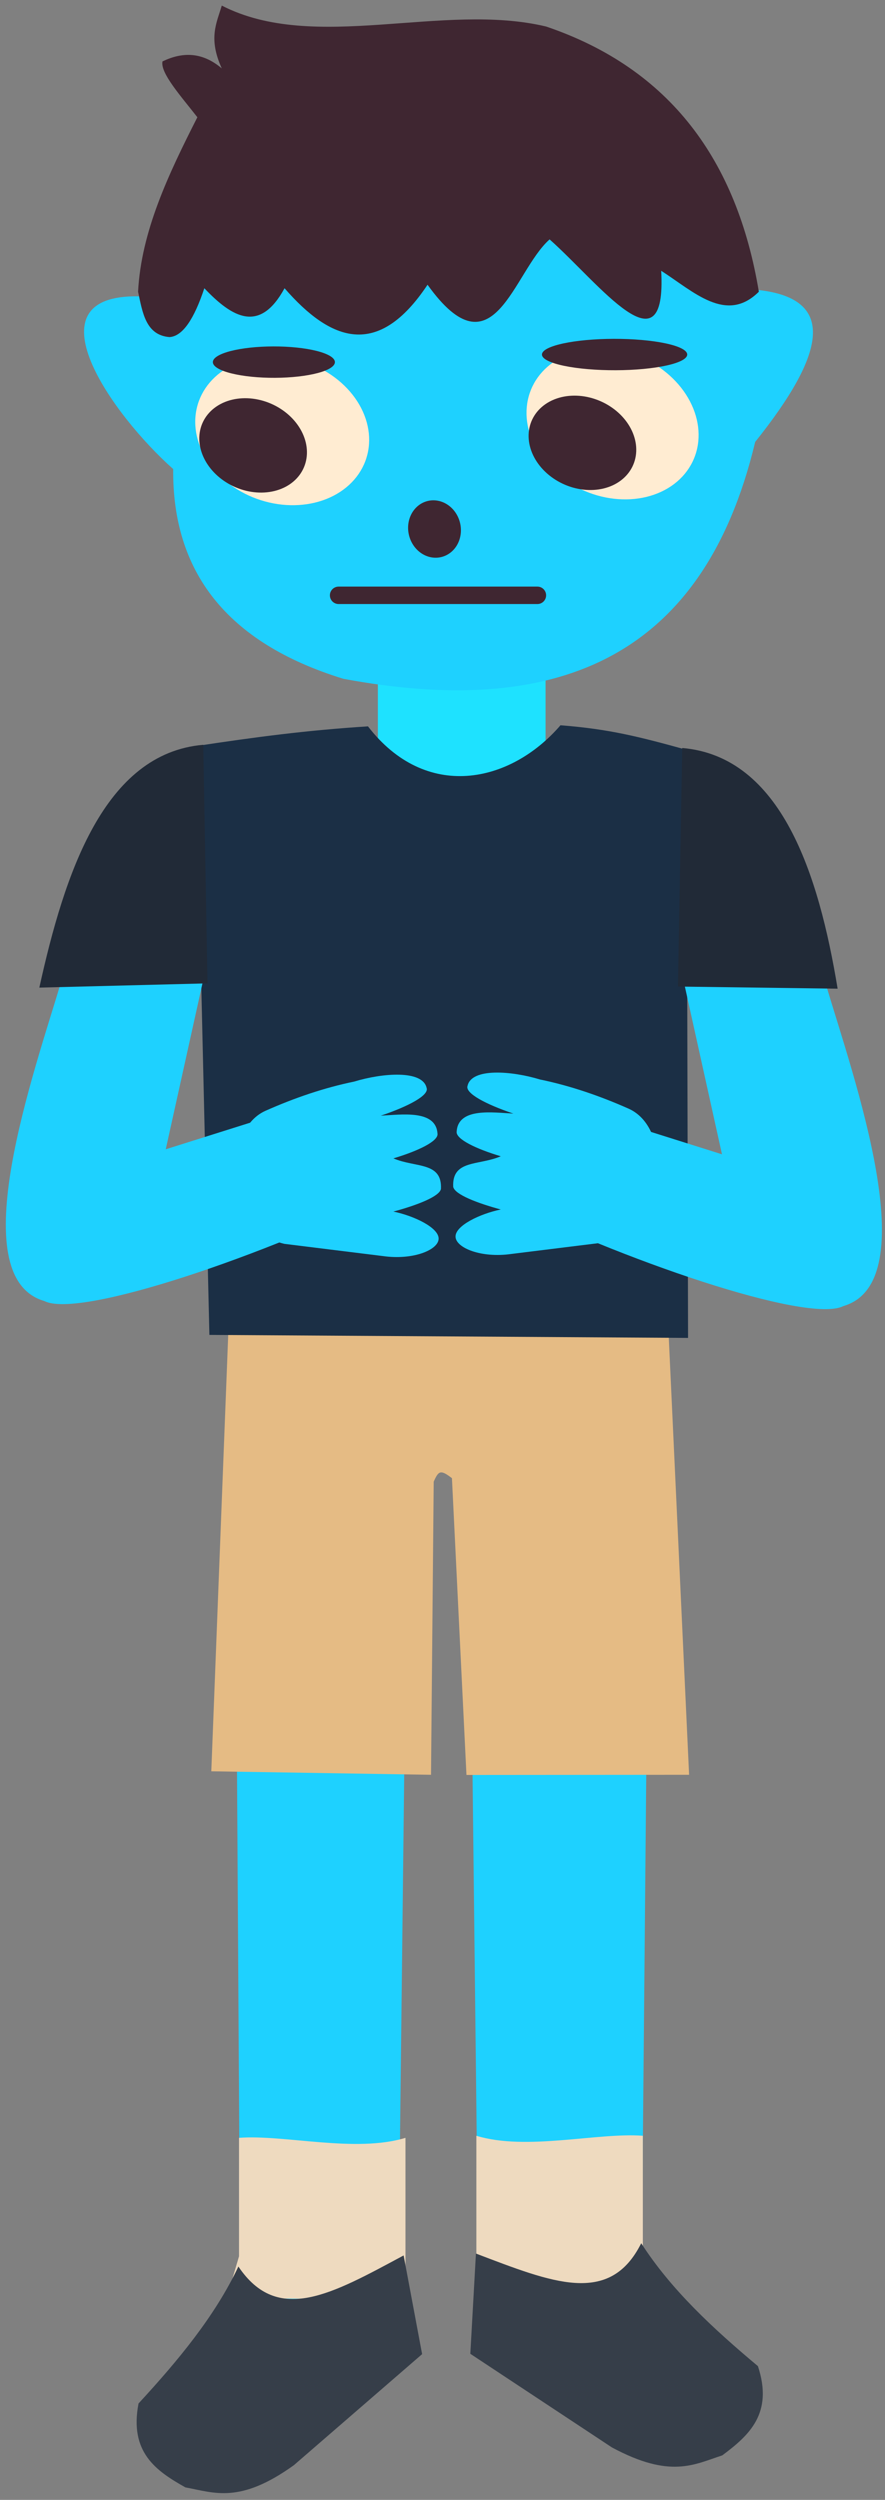 <svg width="130" height="367" viewBox="0 0 130 367" fill="none" xmlns="http://www.w3.org/2000/svg">
<rect x="0" y="0" width="130" height="367" fill="#808080" stroke="none"/>
<path fill-rule="evenodd" clip-rule="evenodd" d="M69.309 251.517L70.295 336.852C70.059 341.869 71.044 346.574 74.22 348.861L94.886 358.521C106.501 363.949 114.186 348.968 106.851 343.643L94.249 334.496L95.018 250.88L69.309 251.517Z" fill="#1ED1FF"/>
<path fill-rule="evenodd" clip-rule="evenodd" d="M59.453 253.849L58.467 339.184C58.703 344.201 56.95 347.626 53.773 349.913L37.718 362.39C26.093 367.796 20.33 352.596 26.522 345.975L35.281 335.803L34.769 252.188L59.453 253.849Z" fill="#1ED1FF"/>
<path fill-rule="evenodd" clip-rule="evenodd" d="M98.15 194.465L101.223 260.55L68.52 260.576L66.388 217.006C64.706 215.718 64.423 215.908 63.708 217.518L63.314 260.55L31.04 260.038L33.602 193.953L98.15 194.465Z" fill="#E5BB84"/>
<path d="M56.788 96.754H78.859C79.567 96.754 80.14 97.327 80.14 98.035V113.223C80.14 113.93 79.567 114.504 78.859 114.504H56.788C56.081 114.504 55.507 113.93 55.507 113.223V98.035C55.507 97.327 56.081 96.754 56.788 96.754Z" fill="#1EE2FF"/>
<path fill-rule="evenodd" clip-rule="evenodd" d="M109.119 42.418C123.816 42.903 121.271 51.953 110.93 64.877C103.135 97.526 80.771 105.298 50.436 99.652C33.187 94.343 25.305 83.829 25.441 68.861C16.465 60.895 3.901 43.201 20.37 43.505C49.953 31.96 79.536 20.915 109.119 42.418V42.418Z" fill="#1ED1FF"/>
<path fill-rule="evenodd" clip-rule="evenodd" d="M111.47 42.828C108.277 23.608 98.485 10.09 80.22 3.894C65.046 0.262 46.214 7.83 32.578 0.82C31.819 3.388 30.564 5.626 32.578 10.041C29.675 7.584 26.772 7.618 23.869 9.017C23.518 10.72 26.595 14.137 28.992 17.213C24.741 25.583 20.739 33.984 20.283 42.828C20.94 45.927 21.425 49.199 24.893 49.488C26.854 49.372 28.538 46.776 30.016 42.316C34.132 46.648 38.161 48.985 41.799 42.316C48.596 50.12 55.525 52.747 62.803 41.803C72.539 55.373 75.36 39.902 80.733 35.144C88.065 41.661 97.959 55.012 97.126 39.754C101.907 42.823 106.689 47.576 111.47 42.828V42.828Z" fill="#3F2631"/>
<path d="M82.727 52.335C79.989 53.646 78.123 55.941 77.537 58.718C76.951 61.495 77.694 64.528 79.601 67.153C81.509 69.778 84.427 71.781 87.716 72.724C91.005 73.666 94.398 73.472 97.151 72.182C99.904 70.893 101.793 68.614 102.406 65.844C103.018 63.074 102.302 60.039 100.417 57.404C98.531 54.769 95.628 52.748 92.344 51.783C89.059 50.818 85.661 50.989 82.893 52.257" fill="#FFECD2"/>
<path d="M33.331 54.047C30.723 55.6 29.073 58.056 28.742 60.874C28.411 63.694 29.426 66.647 31.565 69.087C33.703 71.528 36.791 73.258 40.152 73.897C43.513 74.537 46.874 74.035 49.499 72.5C52.123 70.966 53.798 68.524 54.155 65.711C54.513 62.897 53.525 59.94 51.408 57.487C49.29 55.034 46.216 53.285 42.857 52.623C39.499 51.961 36.13 52.439 33.489 53.954" fill="#FFECD2"/>
<path d="M64.23 73.494C63.209 73.331 62.188 73.611 61.389 74.273C60.591 74.936 60.08 75.926 59.969 77.029C59.858 78.131 60.157 79.255 60.798 80.154C61.44 81.054 62.373 81.656 63.392 81.828C64.412 82 65.436 81.729 66.24 81.074C67.044 80.419 67.562 79.433 67.681 78.332C67.8 77.231 67.51 76.105 66.875 75.2C66.24 74.296 65.311 73.686 64.292 73.505" fill="#3F2631"/>
<path d="M49.74 86.117H78.94C79.647 86.117 80.221 86.69 80.221 87.397C80.221 88.105 79.647 88.678 78.94 88.678H49.74C49.032 88.678 48.459 88.105 48.459 87.397C48.459 86.69 49.032 86.117 49.74 86.117Z" fill="#3F2631"/>
<path d="M82.553 50.459C80.606 50.9 79.547 51.49 79.61 52.1C79.672 52.71 80.85 53.289 82.886 53.712C84.922 54.134 87.649 54.365 90.471 54.354C93.293 54.343 95.98 54.09 97.943 53.652C99.907 53.214 100.987 52.626 100.947 52.016C100.907 51.406 99.75 50.825 97.73 50.399C95.711 49.973 92.992 49.737 90.17 49.743C87.347 49.749 84.651 49.997 82.671 50.431" fill="#3F2631"/>
<path d="M33.741 51.572C32.105 52.013 31.216 52.603 31.268 53.213C31.321 53.822 32.31 54.402 34.021 54.824C35.731 55.247 38.022 55.478 40.393 55.467C42.764 55.456 45.022 55.203 46.672 54.765C48.321 54.327 49.229 53.739 49.195 53.129C49.162 52.52 48.19 51.938 46.493 51.512C44.796 51.086 42.511 50.85 40.14 50.857C37.769 50.863 35.503 51.11 33.84 51.545" fill="#3F2631"/>
<path d="M81.017 58.814C79.304 59.634 78.136 61.07 77.77 62.808C77.403 64.545 77.868 66.443 79.061 68.085C80.255 69.728 82.08 70.981 84.138 71.571C86.196 72.16 88.319 72.038 90.041 71.232C91.764 70.425 92.946 68.999 93.329 67.266C93.712 65.533 93.264 63.634 92.085 61.986C90.905 60.337 89.088 59.072 87.034 58.469C84.979 57.865 82.853 57.972 81.121 58.766" fill="#3F2631"/>
<path d="M32.643 59.191C30.93 60.01 29.762 61.446 29.396 63.184C29.029 64.921 29.494 66.819 30.687 68.462C31.881 70.104 33.706 71.357 35.764 71.947C37.822 72.537 39.945 72.415 41.667 71.608C43.39 70.801 44.572 69.375 44.955 67.642C45.338 65.909 44.891 64.011 43.711 62.362C42.531 60.713 40.715 59.449 38.66 58.845C36.605 58.242 34.479 58.348 32.747 59.142" fill="#3F2631"/>
<path fill-rule="evenodd" clip-rule="evenodd" d="M100.866 110.083C93.945 108.171 89.547 107.033 82.332 106.474C74.931 115.069 62.533 117.635 54.053 106.634C44.952 107.218 37.665 108.188 28.751 109.533L30.757 195.973L101.071 196.415L100.866 110.083Z" fill="#1B2F45"/>
<path fill-rule="evenodd" clip-rule="evenodd" d="M9.091 143.772C5.041 157.348 -5.688 187.443 6.51 191C11.765 193.684 39.782 183.966 56.982 175.274L50.911 160.356L24.347 168.723L30.042 143.001L9.091 143.772Z" fill="#1ED1FF"/>
<path fill-rule="evenodd" clip-rule="evenodd" d="M29.856 109.341C15.288 110.596 9.481 128.197 5.778 144.989L30.482 144.364L29.856 109.341Z" fill="#212A37"/>
<path fill-rule="evenodd" clip-rule="evenodd" d="M121.311 144.509C125.361 158.085 136.089 188.18 123.892 191.737C118.637 194.421 90.62 184.703 73.42 176.011L79.491 161.092L106.055 169.46L100.36 143.738L121.311 144.509Z" fill="#1ED1FF"/>
<path fill-rule="evenodd" clip-rule="evenodd" d="M100.214 109.81C114.782 111.065 120.276 128.354 123.041 145.146L99.588 144.833L100.214 109.81Z" fill="#212A37"/>
<path fill-rule="evenodd" clip-rule="evenodd" d="M92.387 162.781C99.14 165.868 97.629 180.511 89.569 182.298L75.097 184.091C70.683 184.72 66.946 183.196 66.915 181.547C66.886 179.927 70.495 178.194 73.56 177.56C70.141 176.638 66.801 175.367 66.573 174.237C66.38 170.206 70.342 171.143 73.56 169.747C69.954 168.671 66.924 167.229 67.08 166.12C67.313 162.546 72.417 163.334 75.413 163.481C71.35 162.115 68.274 160.485 68.683 159.399C69.273 156.748 75.147 157.204 79.323 158.477C83.678 159.373 88.025 160.842 92.387 162.781V162.781Z" fill="#1ED1FF"/>
<path fill-rule="evenodd" clip-rule="evenodd" d="M38.961 163.088C32.207 166.175 33.718 180.818 41.778 182.606L56.251 184.399C60.664 185.028 64.402 183.504 64.432 181.854C64.462 180.235 60.853 178.501 57.787 177.867C61.206 176.945 64.547 175.674 64.774 174.544C64.968 170.513 61.005 171.451 57.787 170.055C61.393 168.978 64.424 167.536 64.267 166.428C64.034 162.853 58.931 163.642 55.935 163.788C59.998 162.422 63.074 160.792 62.664 159.706C62.074 157.055 56.2 157.511 52.024 158.784C47.669 159.68 43.322 161.149 38.961 163.088V163.088Z" fill="#1ED1FF"/>
<path fill-rule="evenodd" clip-rule="evenodd" d="M35.111 313.847C41.722 313.339 52.226 316.097 59.562 313.847V337.574L33.299 337.393L35.111 331.235V313.847Z" fill="#EEDABF"/>
<path fill-rule="evenodd" clip-rule="evenodd" d="M59.29 331.112C48.751 336.768 40.806 341.342 35.019 332.743C31.578 340.024 26.181 346.523 20.349 352.847C18.974 360.01 22.915 362.743 27.231 365.163C31.477 365.945 35.21 367.623 43.17 361.903L62.006 345.602L59.29 331.112Z" fill="#363E49"/>
<path fill-rule="evenodd" clip-rule="evenodd" d="M94.427 313.544C87.816 313.036 77.312 315.794 69.976 313.544V337.271L96.239 337.09L94.427 330.931V313.544Z" fill="#EEDABF"/>
<path fill-rule="evenodd" clip-rule="evenodd" d="M69.912 330.835C81.093 335.083 89.561 338.595 94.19 329.321C98.542 336.097 104.732 341.845 111.332 347.364C113.62 354.29 110.064 357.509 106.096 360.466C101.987 361.788 98.501 363.934 89.87 359.289L69.088 345.554L69.912 330.835Z" fill="#363E49"/>
</svg>
